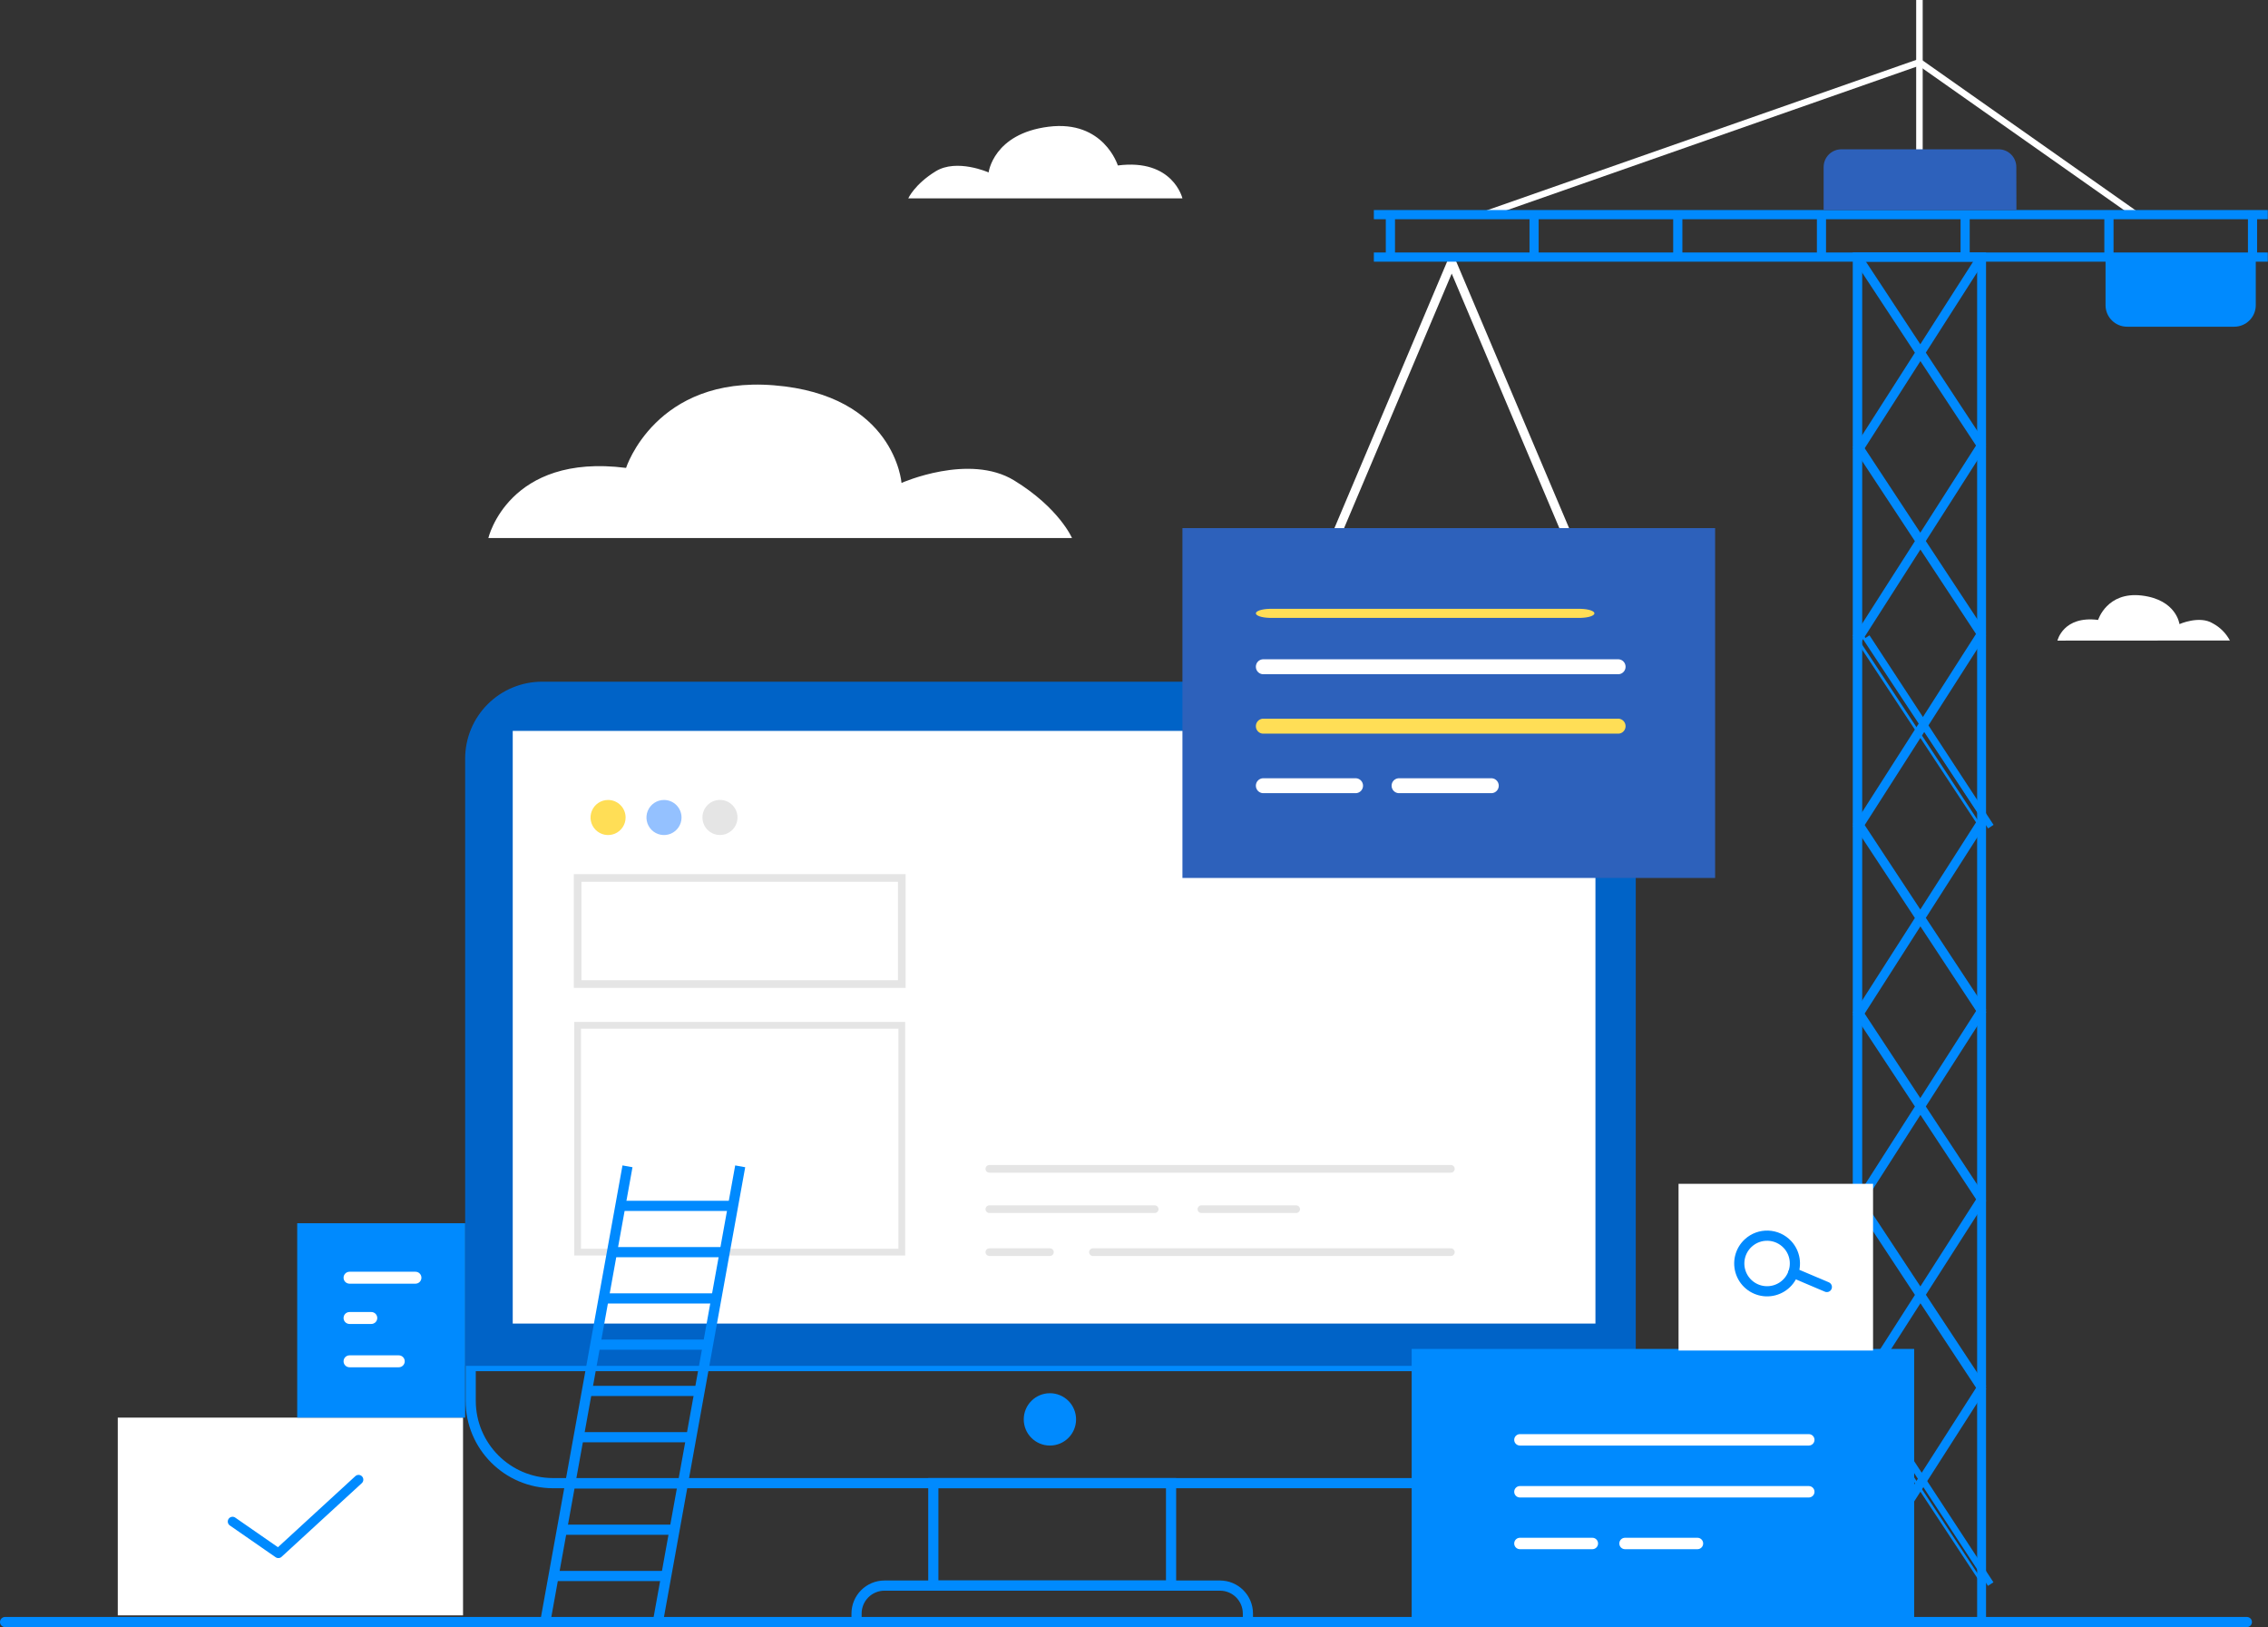 <svg id="eo9l35kv9zom1" xmlns="http://www.w3.org/2000/svg" xmlns:xlink="http://www.w3.org/1999/xlink" viewBox="0 0 397.04 284.8" shape-rendering="geometricPrecision" text-rendering="geometricPrecision" width="397.04" height="284.8"><rect x="0" y="0" width="397.04" height="284.8" fill="#333333" stroke="none"/><style><![CDATA[#eo9l35kv9zom7_to {animation: eo9l35kv9zom7_to__to 3000ms linear infinite normal forwards}@keyframes eo9l35kv9zom7_to__to { 0% {transform: translate(-0.719px,66.4px)} 53.333% {transform: translate(-0.719px,66.4px)} 100% {transform: translate(0px,0px)} }#eo9l35kv9zom7 {animation: eo9l35kv9zom7_s_o 3000ms linear infinite normal forwards}@keyframes eo9l35kv9zom7_s_o { 0% {stroke-opacity: 0} 76.667% {stroke-opacity: 0} 100% {stroke-opacity: 1} }#eo9l35kv9zom90_to {animation: eo9l35kv9zom90_to__to 3000ms linear infinite normal forwards}@keyframes eo9l35kv9zom90_to__to { 0% {transform: translate(0px,0px)} 46.667% {transform: translate(0.635px,49.185px)} 100% {transform: translate(0.635px,5.363px)} }#eo9l35kv9zom106_to {animation: eo9l35kv9zom106_to__to 3000ms linear infinite normal forwards}@keyframes eo9l35kv9zom106_to__to { 0% {transform: translate(0px,0px)} 50% {transform: translate(-25.13px,6.555px)} 100% {transform: translate(-1.13px,2.61px)} }#eo9l35kv9zom107_to {animation: eo9l35kv9zom107_to__to 3000ms linear infinite normal forwards}@keyframes eo9l35kv9zom107_to__to { 0% {transform: translate(84.67px,0.452px)} 50% {transform: translate(53.82px,-16.088px)} 100% {transform: translate(0px,0px)} }]]></style><g id="eo9l35kv9zom2"><g id="eo9l35kv9zom3"><path id="eo9l35kv9zom4" d="M82.4,239.09L285.21,239.09L285.21,245.16C285.21,248.984,283.691,252.652,280.986,255.356C278.282,258.061,274.614,259.58,270.79,259.58L96.79,259.58C88.838,259.563,82.4,253.112,82.4,245.16L82.4,239.09Z" fill="none" stroke="rgb(0,138,254)" stroke-width="1.78" stroke-miterlimit="10"/><path id="eo9l35kv9zom5" d="M94.9,119.31L272.9,119.31C280.334,119.31,286.36,125.336,286.36,132.77L286.36,239.05L81.43,239.05L81.43,132.77C81.43,129.198,82.849,125.773,85.376,123.249C87.902,120.724,91.328,119.307,94.9,119.31Z" fill="rgb(0,99,199)" stroke="none" stroke-width="1"/><rect id="eo9l35kv9zom6" width="189.54" height="103.73" rx="0" ry="0" transform="matrix(1 0 0 1 89.76 127.92)" fill="rgb(255,255,255)" stroke="none" stroke-width="1"/><g id="eo9l35kv9zom7_to" transform="translate(-0.719,66.4)"><rect id="eo9l35kv9zom7" width="90.53" height="60.048" rx="4.12" ry="0" transform="translate(173.2,137.73)" fill="none" fill-opacity="0" stroke="rgb(229,229,229)" stroke-width="1.34" stroke-opacity="0" stroke-miterlimit="10"/></g><path id="eo9l35kv9zom8" d="M188.38,248.42C188.38,250.949,186.329,253,183.8,253C181.271,253,179.22,250.949,179.22,248.42C179.22,245.891,181.271,243.84,183.8,243.84C185.015,243.84,186.18,244.323,187.039,245.181C187.897,246.04,188.38,247.205,188.38,248.42Z" fill="rgb(0,138,254)" stroke="none" stroke-width="1"/><rect id="eo9l35kv9zom9" width="56.75" height="39.7" rx="4.72" ry="0" transform="matrix(1 0 0 1 101.12 179.45)" fill="none" stroke="rgb(229,229,229)" stroke-width="1.18" stroke-miterlimit="10"/><rect id="eo9l35kv9zom10" width="56.75" height="18.57" rx="4.72" ry="0" transform="matrix(1 0 0 1 101.12 153.66)" fill="none" stroke="rgb(229,229,229)" stroke-width="1.34" stroke-miterlimit="10"/><line id="eo9l35kv9zom11" x1="173.2" y1="204.57" x2="253.99" y2="204.57" fill="none" stroke="rgb(229,229,229)" stroke-width="1.34" stroke-linecap="round" stroke-linejoin="round"/><line id="eo9l35kv9zom12" x1="173.2" y1="211.63" x2="202.14" y2="211.63" fill="none" stroke="rgb(229,229,229)" stroke-width="1.34" stroke-linecap="round" stroke-linejoin="round"/><line id="eo9l35kv9zom13" x1="210.32" y1="211.63" x2="226.91" y2="211.63" fill="none" stroke="rgb(229,229,229)" stroke-width="1.34" stroke-linecap="round" stroke-linejoin="round"/><line id="eo9l35kv9zom14" x1="173.2" y1="219.15" x2="183.8" y2="219.15" fill="none" stroke="rgb(229,229,229)" stroke-width="1.34" stroke-linecap="round" stroke-linejoin="round"/><line id="eo9l35kv9zom15" x1="191.33" y1="219.15" x2="253.99" y2="219.15" fill="none" stroke="rgb(229,229,229)" stroke-width="1.34" stroke-linecap="round" stroke-linejoin="round"/><path id="eo9l35kv9zom16" d="M109.52,143.08C109.52,144.322,108.772,145.441,107.625,145.916C106.478,146.391,105.157,146.129,104.279,145.251C103.401,144.373,103.139,143.052,103.614,141.905C104.089,140.758,105.208,140.01,106.45,140.01C108.146,140.01,109.52,141.384,109.52,143.08Z" fill="rgb(255,222,86)" stroke="none" stroke-width="1"/><path id="eo9l35kv9zom17" d="M119.31,143.08C119.31,144.322,118.562,145.441,117.415,145.916C116.268,146.391,114.947,146.129,114.069,145.251C113.191,144.373,112.929,143.052,113.404,141.905C113.879,140.758,114.998,140.01,116.24,140.01C117.936,140.01,119.31,141.384,119.31,143.08Z" fill="rgb(148,193,255)" stroke="none" stroke-width="1"/><path id="eo9l35kv9zom18" d="M129.11,143.08C129.104,144.769,127.735,146.136,126.047,146.14C124.358,146.143,122.983,144.782,122.97,143.093C122.957,141.404,124.311,140.022,126,140C126.822,139.992,127.613,140.313,128.197,140.891C128.781,141.47,129.11,142.258,129.11,143.08Z" fill="rgb(229,229,229)" stroke="none" stroke-width="1"/><rect id="eo9l35kv9zom19" width="41.62" height="17.93" rx="0" ry="0" transform="matrix(1 0 0 1 163.39 259.58)" fill="none" stroke="rgb(0,138,254)" stroke-width="1.78" stroke-miterlimit="10"/><path id="eo9l35kv9zom20" d="M154.84,277.51L213.57,277.51C216.271,277.51,218.46,279.699,218.46,282.4L218.46,283.91L149.95,283.91L149.95,282.4C149.95,281.103,150.465,279.859,151.382,278.942C152.299,278.025,153.543,277.51,154.84,277.51Z" fill="none" stroke="rgb(0,138,254)" stroke-width="1.78" stroke-miterlimit="10"/><rect id="eo9l35kv9zom21" width="1.14" height="26.7" rx="0" ry="0" transform="matrix(1 0 0 1 335.45 0)" fill="rgb(255,255,255)" stroke="none" stroke-width="1"/><polygon id="eo9l35kv9zom22" points="373.61,38.03 335.93,11.52 260.69,37.88 259.23,37.18 336.11,10.25 374.27,37.1 373.61,38.03" fill="rgb(255,255,255)" stroke="none" stroke-width="1"/><path id="eo9l35kv9zom23" d="M295.7,146.15L254.14,47.885L212.57,146.15L211.8,143.997L253.75,44.802C253.841,44.566,253.983,44.427,254.135,44.427C254.287,44.427,254.429,44.566,254.52,44.802L296.52,143.997Z" fill="rgb(255,255,255)" stroke="none" stroke-width="1"/><path id="eo9l35kv9zom24" d="M347.45,284.53L324.58,284.53L324.58,44.42L347.45,44.42ZM325.73,283.38L346.31,283.38L346.31,45.57L325.73,45.57Z" fill="rgb(0,138,254)" stroke="none" stroke-width="1"/><path id="eo9l35kv9zom25" d="M347.68,284.76L324.35,284.76L324.35,44.19L347.68,44.19ZM324.81,284.3L347.22,284.3L347.22,44.65L324.81,44.65ZM346.54,283.62L325.54,283.62L325.54,45.34L346.54,45.34ZM326,283.16L346.12,283.16L346.12,45.8L326,45.8Z" fill="rgb(0,138,254)" stroke="none" stroke-width="1"/><rect id="eo9l35kv9zom26" width="1.14" height="39.49" rx="0" ry="0" transform="matrix(0.835 -0.55 0.55 0.835 324.669 45.284)" fill="rgb(0,138,254)" stroke="none" stroke-width="1"/><path id="eo9l35kv9zom27" d="M346.34,78.6L346.21,78.41L324.36,45.24L325.7,44.36L325.83,44.55L347.68,77.72ZM325,45.37L346.47,78L347.04,77.62L325.57,45Z" fill="rgb(0,138,254)" stroke="none" stroke-width="1"/><rect id="eo9l35kv9zom28" width="40.32" height="1.14" rx="0" ry="0" transform="matrix(0.539 -0.842 0.842 0.539 324.684 78.664)" fill="rgb(0,138,254)" stroke="none" stroke-width="1"/><path id="eo9l35kv9zom29" d="M325.71,79.59L324.36,78.73L324.48,78.53L346.33,44.37L347.68,45.23ZM324.99,78.59L325.57,78.95L347,45.37L346.43,45Z" fill="rgb(0,138,254)" stroke="none" stroke-width="1"/><rect id="eo9l35kv9zom30" width="1.14" height="39.49" rx="0" ry="0" transform="matrix(0.835 -0.55 0.55 0.835 324.696 78.309)" fill="rgb(0,138,254)" stroke="none" stroke-width="1"/><path id="eo9l35kv9zom31" d="M346.34,111.58L346.21,111.39L324.36,78.22L325.7,77.34L325.83,77.53L347.68,110.7ZM325,78.35L346.47,111L347.04,110.62L325.57,78Z" fill="rgb(0,138,254)" stroke="none" stroke-width="1"/><rect id="eo9l35kv9zom32" width="40.32" height="1.14" rx="0" ry="0" transform="matrix(0.539 -0.842 0.842 0.539 324.685 111.642)" fill="rgb(0,138,254)" stroke="none" stroke-width="1"/><path id="eo9l35kv9zom33" d="M325.71,112.57L324.36,111.7L324.48,111.51L346.33,77.35L347.68,78.21L347.55,78.4ZM324.99,111.57L325.57,111.94L347,78.35L346.43,77.98Z" fill="rgb(0,138,254)" stroke="none" stroke-width="1"/><rect id="eo9l35kv9zom34" width="1.14" height="39.49" rx="0" ry="0" transform="matrix(0.84 -0.55 0.55 0.84 326.318 111.822)" fill="rgb(0,138,254)" stroke="none" stroke-width="1"/><path id="eo9l35kv9zom35" d="M346.34,144.56L324.34,111.2L325.68,110.32L325.81,110.51L347.66,143.68ZM325,111.33L346.47,143.92L347.04,143.55L325.57,111Z" fill="rgb(0,138,254)" stroke="none" stroke-width="1"/><rect id="eo9l35kv9zom36" width="40.32" height="1.14" rx="0" ry="0" transform="matrix(0.539 -0.842 0.842 0.539 324.654 144.596)" fill="rgb(0,138,254)" stroke="none" stroke-width="1"/><path id="eo9l35kv9zom37" d="M325.71,145.54L324.36,144.68L324.48,144.49L346.33,110.32L347.68,111.19ZM324.99,144.54L325.57,144.91L347,111.33L346.43,110.96Z" fill="rgb(0,138,254)" stroke="none" stroke-width="1"/><rect id="eo9l35kv9zom38" width="1.14" height="39.49" rx="0" ry="0" transform="matrix(0.835 -0.55 0.55 0.835 324.679 144.204)" fill="rgb(0,138,254)" stroke="none" stroke-width="1"/><path id="eo9l35kv9zom39" d="M346.34,177.54L346.21,177.34L324.36,144.18L325.7,143.29L347.7,176.66ZM325,144.31L346.47,176.9L347.04,176.52L325.57,143.93Z" fill="rgb(0,138,254)" stroke="none" stroke-width="1"/><rect id="eo9l35kv9zom40" width="40.32" height="1.14" rx="0" ry="0" transform="matrix(0.539 -0.842 0.842 0.539 324.659 177.569)" fill="rgb(0,138,254)" stroke="none" stroke-width="1"/><path id="eo9l35kv9zom41" d="M325.71,178.52L324.36,177.66L324.48,177.46L346.33,143.3L347.68,144.17L347.55,144.36ZM324.99,177.52L325.57,177.89L347,144.31L346.43,143.94Z" fill="rgb(0,138,254)" stroke="none" stroke-width="1"/><rect id="eo9l35kv9zom42" width="1.14" height="39.49" rx="0" ry="0" transform="matrix(0.835 -0.55 0.55 0.835 324.682 177.249)" fill="rgb(0,138,254)" stroke="none" stroke-width="1"/><path id="eo9l35kv9zom43" d="M346.34,210.51L324.34,177.15L325.68,176.27L325.81,176.46L347.66,209.63ZM325,177.28L346.47,209.88L347.04,209.5L325.57,176.91Z" fill="rgb(0,138,254)" stroke="none" stroke-width="1"/><rect id="eo9l35kv9zom44" width="40.32" height="1.14" rx="0" ry="0" transform="matrix(0.539 -0.842 0.842 0.539 324.664 210.543)" fill="rgb(0,138,254)" stroke="none" stroke-width="1"/><path id="eo9l35kv9zom45" d="M325.71,211.5L324.36,210.63L346.36,176.28L347.71,177.14L347.58,177.34ZM324.99,210.5L325.57,210.87L347,177.28L346.43,176.91Z" fill="rgb(0,138,254)" stroke="none" stroke-width="1"/><rect id="eo9l35kv9zom46" width="1.14" height="39.49" rx="0" ry="0" transform="matrix(0.835 -0.55 0.55 0.835 324.68 210.163)" fill="rgb(0,138,254)" stroke="none" stroke-width="1"/><path id="eo9l35kv9zom47" d="M346.34,243.49L346.21,243.3L324.36,210.13L325.7,209.25L347.7,242.61ZM325,210.26L346.47,242.85L347.04,242.48L325.57,209.89Z" fill="rgb(0,138,254)" stroke="none" stroke-width="1"/><rect id="eo9l35kv9zom48" width="40.32" height="1.14" rx="0" ry="0" transform="matrix(0.539 -0.842 0.842 0.539 324.675 243.553)" fill="rgb(0,138,254)" stroke="none" stroke-width="1"/><path id="eo9l35kv9zom49" d="M325.71,244.48L324.36,243.61L346.36,209.26L347.71,210.12L347.58,210.31ZM324.99,243.48L325.57,243.85L347,210.26L346.43,209.89Z" fill="rgb(0,138,254)" stroke="none" stroke-width="1"/><rect id="eo9l35kv9zom50" width="1.14" height="39.49" rx="0" ry="0" transform="matrix(0.84 -0.55 0.55 0.84 326.298 244.387)" fill="rgb(0,138,254)" stroke="none" stroke-width="1"/><path id="eo9l35kv9zom51" d="M346.34,276.47L346.21,276.28L324.36,243.11L325.7,242.23L325.83,242.42L347.68,275.59ZM325,243.24L346.47,275.83L347.04,275.46L325.57,242.86Z" fill="rgb(0,138,254)" stroke="none" stroke-width="1"/><rect id="eo9l35kv9zom52" width="40.32" height="1.14" rx="0" ry="0" transform="matrix(0.539 -0.842 0.842 0.539 324.677 276.531)" fill="rgb(0,138,254)" stroke="none" stroke-width="1"/><path id="eo9l35kv9zom53" d="M325.71,277.45L324.36,276.59L346.36,242.23L347.71,243.1L347.58,243.29ZM324.99,276.45L325.57,276.82L347,243.24L346.43,242.87Z" fill="rgb(0,138,254)" stroke="none" stroke-width="1"/><path id="eo9l35kv9zom54" d="M368.6,44.42L368.6,53.42C368.606,55.498,370.292,57.18,372.37,57.18L391.14,57.18C393.214,57.175,394.895,55.494,394.9,53.42L394.9,44.42Z" fill="rgb(0,138,254)" stroke="none" stroke-width="1"/><line id="eo9l35kv9zom55" x1="240.74" y1="37.56" x2="396.81" y2="37.56" fill="rgb(0,138,254)" stroke="none" stroke-width="1"/><rect id="eo9l35kv9zom56" width="156.07" height="1.14" rx="0" ry="0" transform="matrix(1 0 0 1 240.74 36.99)" fill="rgb(0,138,254)" stroke="none" stroke-width="1"/><path id="eo9l35kv9zom57" d="M397,38.37L240.51,38.37L240.51,36.76L397,36.76ZM241,37.91L396.58,37.91L396.58,37.22L241,37.22Z" fill="rgb(0,138,254)" stroke="none" stroke-width="1"/><line id="eo9l35kv9zom58" x1="240.74" y1="45" x2="396.81" y2="45" fill="rgb(0,138,254)" stroke="none" stroke-width="1"/><rect id="eo9l35kv9zom59" width="156.07" height="1.14" rx="0" ry="0" transform="matrix(1 0 0 1 240.74 44.42)" fill="rgb(0,138,254)" stroke="none" stroke-width="1"/><path id="eo9l35kv9zom60" d="M397,45.8L240.51,45.8L240.51,44.19L397,44.19ZM241,45.34L396.58,45.34L396.58,44.65L241,44.65Z" fill="rgb(0,138,254)" stroke="none" stroke-width="1"/><line id="eo9l35kv9zom61" x1="243.41" y1="37.56" x2="243.41" y2="45" fill="rgb(0,138,254)" stroke="none" stroke-width="1"/><rect id="eo9l35kv9zom62" width="0.46" height="7.43" rx="0" ry="0" transform="matrix(1 0 0 1 243.18 37.56)" fill="rgb(0,138,254)" stroke="none" stroke-width="1"/><rect id="eo9l35kv9zom63" width="1.14" height="7.43" rx="0" ry="0" transform="matrix(1 0 0 1 242.83 37.56)" fill="rgb(0,138,254)" stroke="none" stroke-width="1"/><path id="eo9l35kv9zom64" d="M244.21,45.22L242.6,45.22L242.6,37.33L244.21,37.33ZM243.06,44.77L243.75,44.77L243.75,37.77L243.06,37.77Z" fill="rgb(0,138,254)" stroke="none" stroke-width="1"/><line id="eo9l35kv9zom65" x1="268.56" y1="37.56" x2="268.56" y2="45" fill="rgb(0,138,254)" stroke="none" stroke-width="1"/><rect id="eo9l35kv9zom66" width="0.46" height="7.43" rx="0" ry="0" transform="matrix(1 0 0 1 268.33 37.56)" fill="rgb(0,138,254)" stroke="none" stroke-width="1"/><rect id="eo9l35kv9zom67" width="1.14" height="7.43" rx="0" ry="0" transform="matrix(1 0 0 1 267.99 37.56)" fill="rgb(0,138,254)" stroke="none" stroke-width="1"/><path id="eo9l35kv9zom68" d="M269.36,45.22L267.76,45.22L267.76,37.33L269.36,37.33ZM268.22,44.77L268.9,44.77L268.9,37.77L268.22,37.77Z" fill="rgb(0,138,254)" stroke="none" stroke-width="1"/><line id="eo9l35kv9zom69" x1="293.71" y1="37.56" x2="293.71" y2="45" fill="rgb(0,138,254)" stroke="none" stroke-width="1"/><rect id="eo9l35kv9zom70" width="0.46" height="7.43" rx="0" ry="0" transform="matrix(1 0 0 1 293.48 37.56)" fill="rgb(0,138,254)" stroke="none" stroke-width="1"/><rect id="eo9l35kv9zom71" width="1.14" height="7.43" rx="0" ry="0" transform="matrix(1 0 0 1 293.14 37.56)" fill="rgb(0,138,254)" stroke="none" stroke-width="1"/><path id="eo9l35kv9zom72" d="M294.52,45.22L292.91,45.22L292.91,37.33L294.52,37.33ZM293.37,44.77L294.06,44.77L294.06,37.77L293.37,37.77Z" fill="rgb(0,138,254)" stroke="none" stroke-width="1"/><line id="eo9l35kv9zom73" x1="318.87" y1="37.56" x2="318.87" y2="45" fill="rgb(0,138,254)" stroke="none" stroke-width="1"/><rect id="eo9l35kv9zom74" width="0.46" height="7.43" rx="0" ry="0" transform="matrix(1 0 0 1 318.64 37.56)" fill="rgb(0,138,254)" stroke="none" stroke-width="1"/><rect id="eo9l35kv9zom75" width="1.14" height="7.43" rx="0" ry="0" transform="matrix(1 0 0 1 318.3 37.56)" fill="rgb(0,138,254)" stroke="none" stroke-width="1"/><path id="eo9l35kv9zom76" d="M319.67,45.22L318.07,45.22L318.07,37.33L319.67,37.33ZM318.53,44.77L319.21,44.77L319.21,37.77L318.53,37.77Z" fill="rgb(0,138,254)" stroke="none" stroke-width="1"/><line id="eo9l35kv9zom77" x1="344.02" y1="37.56" x2="344.02" y2="45" fill="rgb(0,138,254)" stroke="none" stroke-width="1"/><rect id="eo9l35kv9zom78" width="0.46" height="7.43" rx="0" ry="0" transform="matrix(1 0 0 1 343.79 37.56)" fill="rgb(0,138,254)" stroke="none" stroke-width="1"/><rect id="eo9l35kv9zom79" width="1.14" height="7.43" rx="0" ry="0" transform="matrix(1 0 0 1 343.45 37.56)" fill="rgb(0,138,254)" stroke="none" stroke-width="1"/><path id="eo9l35kv9zom80" d="M344.82,45.22L343.22,45.22L343.22,37.33L344.82,37.33ZM343.68,44.77L344.36,44.77L344.36,37.77L343.68,37.77Z" fill="rgb(0,138,254)" stroke="none" stroke-width="1"/><line id="eo9l35kv9zom81" x1="369.17" y1="37.56" x2="369.17" y2="45" fill="rgb(0,138,254)" stroke="none" stroke-width="1"/><rect id="eo9l35kv9zom82" width="0.46" height="7.43" rx="0" ry="0" transform="matrix(1 0 0 1 368.95 37.56)" fill="rgb(0,138,254)" stroke="none" stroke-width="1"/><rect id="eo9l35kv9zom83" width="1.14" height="7.43" rx="0" ry="0" transform="matrix(1 0 0 1 368.6 37.56)" fill="rgb(0,138,254)" stroke="none" stroke-width="1"/><path id="eo9l35kv9zom84" d="M370,45.22L368.39,45.22L368.39,37.33L370,37.33ZM368.85,44.77L369.54,44.77L369.54,37.77L368.85,37.77Z" fill="rgb(0,138,254)" stroke="none" stroke-width="1"/><line id="eo9l35kv9zom85" x1="394.33" y1="37.56" x2="394.33" y2="45" fill="rgb(0,138,254)" stroke="none" stroke-width="1"/><rect id="eo9l35kv9zom86" width="0.46" height="7.43" rx="0" ry="0" transform="matrix(1 0 0 1 394.1 37.56)" fill="rgb(0,138,254)" stroke="none" stroke-width="1"/><rect id="eo9l35kv9zom87" width="1.14" height="7.43" rx="0" ry="0" transform="matrix(1 0 0 1 393.76 37.56)" fill="rgb(0,138,254)" stroke="none" stroke-width="1"/><path id="eo9l35kv9zom88" d="M395.13,45.22L393.53,45.22L393.53,37.33L395.13,37.33ZM394,44.77L394.68,44.77L394.68,37.77L394,37.77Z" fill="rgb(0,138,254)" stroke="none" stroke-width="1"/><path id="eo9l35kv9zom89" d="M353,36.76L319.25,36.76L319.25,29.23C319.25,28.408,319.577,27.619,320.158,27.038C320.739,26.457,321.528,26.13,322.35,26.13L349.88,26.13C350.702,26.13,351.491,26.457,352.072,27.038C352.653,27.619,352.98,28.408,352.98,29.23Z" fill="rgb(45,97,187)" stroke="none" stroke-width="1"/><g id="eo9l35kv9zom90_to" transform="translate(0,0)"><g id="eo9l35kv9zom90" transform="translate(0,0)"><rect id="eo9l35kv9zom91" width="93.25" height="61.23" rx="4.12" ry="0" transform="matrix(1 0 0 1 207 92.43)" fill="rgb(45,97,187)" stroke="none" stroke-width="1"/><path id="eo9l35kv9zom92" d="M261.18,138.82L244.81,138.82C244.133,138.761,243.614,138.194,243.614,137.515C243.614,136.836,244.133,136.269,244.81,136.21L261.18,136.21C261.857,136.269,262.376,136.836,262.376,137.515C262.376,138.194,261.857,138.761,261.18,138.82Z" fill="rgb(255,255,255)" stroke="none" stroke-width="1"/><path id="eo9l35kv9zom93" d="M237.42,138.82L221.05,138.82C220.373,138.761,219.854,138.194,219.854,137.515C219.854,136.836,220.373,136.269,221.05,136.21L237.42,136.21C238.097,136.269,238.616,136.836,238.616,137.515C238.616,138.194,238.097,138.761,237.42,138.82Z" fill="rgb(255,255,255)" stroke="none" stroke-width="1"/><path id="eo9l35kv9zom94" d="M283.168,128.4L221.036,128.4C220.367,128.341,219.854,127.774,219.854,127.095C219.854,126.416,220.367,125.849,221.036,125.79L283.168,125.79C283.655,125.747,284.125,125.986,284.382,126.407C284.639,126.829,284.639,127.361,284.382,127.783C284.125,128.204,283.655,128.443,283.168,128.4Z" fill="rgb(255,222,86)" stroke="none" stroke-width="1"/><path id="eo9l35kv9zom95" d="M283.168,118L221.036,118C220.367,117.941,219.854,117.374,219.854,116.695C219.854,116.016,220.367,115.449,221.036,115.39L283.168,115.39C283.655,115.347,284.125,115.586,284.382,116.007C284.639,116.429,284.639,116.961,284.382,117.383C284.125,117.804,283.655,118.043,283.168,118Z" fill="rgb(255,255,255)" stroke="none" stroke-width="1"/><path id="eo9l35kv9zom96" d="M276.762,108.139L222.217,108.139C220.88,108.103,219.854,107.76,219.854,107.349C219.854,106.939,220.88,106.596,222.217,106.56L276.762,106.56C278.099,106.596,279.125,106.939,279.125,107.349C279.125,107.76,278.099,108.103,276.762,108.139Z" fill="rgb(255,222,86)" stroke="none" stroke-width="1"/></g></g><rect id="eo9l35kv9zom97" width="87.97" height="47.56" rx="3.78" ry="0" transform="matrix(-1 0 -0 -1 335.1 283.65)" fill="rgb(0,138,254)" stroke="none" stroke-width="1"/><rect id="eo9l35kv9zom98" width="34.05" height="29.18" rx="3.95" ry="0" transform="matrix(1 0 0 1 293.85 207.19)" fill="rgb(255,255,255)" stroke="none" stroke-width="1"/><path id="eo9l35kv9zom99" d="M312.92,217.82C314.26,219.264,314.598,221.373,313.776,223.164C312.954,224.954,311.135,226.073,309.166,225.999C307.197,225.924,305.467,224.671,304.783,222.824C304.099,220.977,304.595,218.899,306.04,217.56C308.014,215.738,311.089,215.855,312.92,217.82Z" fill="none" stroke="rgb(0,138,254)" stroke-width="1.78" stroke-linecap="round" stroke-linejoin="round"/><line id="eo9l35kv9zom100" x1="313.94" y1="222.76" x2="319.81" y2="225.25" fill="none" stroke="rgb(0,138,254)" stroke-width="1.78" stroke-linecap="round" stroke-linejoin="round"/><path id="eo9l35kv9zom101" d="M316.65,253L266.08,253C265.528,253,265.08,252.552,265.08,252C265.08,251.448,265.528,251,266.08,251L316.65,251C317.202,251,317.65,251.448,317.65,252C317.65,252.552,317.202,253,316.65,253Z" fill="rgb(255,255,255)" stroke="none" stroke-width="1"/><path id="eo9l35kv9zom102" d="M316.65,262.09L266.08,262.09C265.528,262.09,265.08,261.642,265.08,261.09C265.08,260.538,265.528,260.09,266.08,260.09L316.65,260.09C317.202,260.09,317.65,260.538,317.65,261.09C317.65,261.642,317.202,262.09,316.65,262.09Z" fill="rgb(255,255,255)" stroke="none" stroke-width="1"/><path id="eo9l35kv9zom103" d="M278.76,271.14L266.08,271.14C265.528,271.14,265.08,270.692,265.08,270.14C265.08,269.588,265.528,269.14,266.08,269.14L278.76,269.14C279.312,269.14,279.76,269.588,279.76,270.14C279.76,270.692,279.312,271.14,278.76,271.14Z" fill="rgb(255,255,255)" stroke="none" stroke-width="1"/><path id="eo9l35kv9zom104" d="M297.16,271.14L284.48,271.14C283.928,271.14,283.48,270.692,283.48,270.14C283.48,269.588,283.928,269.14,284.48,269.14L297.16,269.14C297.712,269.14,298.16,269.588,298.16,270.14C298.16,270.692,297.712,271.14,297.16,271.14Z" fill="rgb(255,255,255)" stroke="none" stroke-width="1"/><path id="eo9l35kv9zom105" d="M360.18,112.12C360.18,112.12,361.18,107.72,367.3,108.5C367.3,108.5,368.85,103.5,374.94,104.23C381.03,104.96,381.54,109.23,381.54,109.23C381.54,109.23,385.04,107.67,387.37,109.1C388.646,109.78,389.69,110.824,390.37,112.1Z" fill="rgb(255,255,255)" stroke="none" stroke-width="1"/><g id="eo9l35kv9zom106_to" transform="translate(0,0)"><path id="eo9l35kv9zom106" d="M207,34.72C207,34.72,205.36,27.72,195.69,28.96C195.69,28.96,193.23,20.96,183.56,22.18C173.89,23.4,173.07,30.18,173.07,30.18C173.07,30.18,167.52,27.71,163.82,29.97C160.12,32.23,159,34.72,159,34.72Z" transform="translate(0,0)" fill="rgb(255,255,255)" stroke="none" stroke-width="1"/></g><g id="eo9l35kv9zom107_to" transform="translate(84.67,0.452)"><path id="eo9l35kv9zom107" d="M0.82,93.72C0.82,93.72,4.32,78.81,24.93,81.44C24.93,81.44,30.09,65.32,50.79,66.98C72,68.67,73.15,84.07,73.15,84.07C73.15,84.07,85,78.81,92.88,83.64C100.76,88.47,103,93.72,103,93.72Z" transform="translate(0,0)" fill="rgb(255,255,255)" stroke="none" stroke-width="1"/></g><line id="eo9l35kv9zom108" x1="0.89" y1="283.89" x2="393.34" y2="283.89" fill="none" stroke="rgb(0,138,254)" stroke-width="1.78" stroke-linecap="round" stroke-linejoin="round"/><rect id="eo9l35kv9zom109" width="60.44" height="34.61" rx="3.95" ry="0" transform="matrix(1 0 0 1 20.62 248.11)" fill="rgb(255,255,255)" stroke="none" stroke-width="1"/><polyline id="eo9l35kv9zom110" points="40.71,266.3 48.73,271.86 62.77,258.97" fill="none" stroke="rgb(0,138,254)" stroke-width="1.67" stroke-linecap="round" stroke-linejoin="round"/><rect id="eo9l35kv9zom111" width="34.02" height="29.4" rx="5.27" ry="0" transform="matrix(0 -1 1 0 52.03 248.11)" fill="rgb(0,138,254)" stroke="none" stroke-width="1"/><path id="eo9l35kv9zom112" d="M72.73,224.67L61.19,224.67C60.613,224.67,60.145,224.202,60.145,223.625C60.145,223.048,60.613,222.58,61.19,222.58L72.73,222.58C73.307,222.58,73.775,223.048,73.775,223.625C73.775,224.202,73.307,224.67,72.73,224.67Z" fill="rgb(255,255,255)" stroke="none" stroke-width="1"/><path id="eo9l35kv9zom113" d="M65,231.72L61.19,231.72C60.613,231.72,60.145,231.252,60.145,230.675C60.145,230.098,60.613,229.63,61.19,229.63L65,229.63C65.577,229.63,66.045,230.098,66.045,230.675C66.045,231.252,65.577,231.72,65,231.72Z" fill="rgb(255,255,255)" stroke="none" stroke-width="1"/><path id="eo9l35kv9zom114" d="M69.81,239.3L61.19,239.3C60.613,239.3,60.145,238.832,60.145,238.255C60.145,237.678,60.613,237.21,61.19,237.21L69.81,237.21C70.387,237.21,70.855,237.678,70.855,238.255C70.855,238.832,70.387,239.3,69.81,239.3Z" fill="rgb(255,255,255)" stroke="none" stroke-width="1"/><line id="eo9l35kv9zom115" x1="109.85" y1="204.13" x2="95.56" y2="283.29" fill="none" stroke="rgb(0,138,254)" stroke-width="1.78" stroke-miterlimit="10"/><line id="eo9l35kv9zom116" x1="129.58" y1="204.13" x2="115.28" y2="283.29" fill="none" stroke="rgb(0,138,254)" stroke-width="1.78" stroke-miterlimit="10"/><line id="eo9l35kv9zom117" x1="97.09" y1="275.83" x2="116.81" y2="275.83" fill="none" stroke="rgb(0,138,254)" stroke-width="1.78" stroke-miterlimit="10"/><line id="eo9l35kv9zom118" x1="98.51" y1="267.73" x2="118.23" y2="267.73" fill="none" stroke="rgb(0,138,254)" stroke-width="1.78" stroke-miterlimit="10"/><line id="eo9l35kv9zom119" x1="100.14" y1="259.63" x2="119.86" y2="259.63" fill="none" stroke="rgb(0,138,254)" stroke-width="1.78" stroke-miterlimit="10"/><line id="eo9l35kv9zom120" x1="101.12" y1="251.54" x2="120.85" y2="251.54" fill="none" stroke="rgb(0,138,254)" stroke-width="1.78" stroke-miterlimit="10"/><line id="eo9l35kv9zom121" x1="103.12" y1="243.44" x2="122.84" y2="243.44" fill="none" stroke="rgb(0,138,254)" stroke-width="1.78" stroke-miterlimit="10"/><line id="eo9l35kv9zom122" x1="104.61" y1="235.34" x2="124.33" y2="235.34" fill="none" stroke="rgb(0,138,254)" stroke-width="1.78" stroke-miterlimit="10"/><line id="eo9l35kv9zom123" x1="105.73" y1="227.25" x2="125.46" y2="227.25" fill="none" stroke="rgb(0,138,254)" stroke-width="1.78" stroke-miterlimit="10"/><line id="eo9l35kv9zom124" x1="107.01" y1="219.15" x2="126.73" y2="219.15" fill="none" stroke="rgb(0,138,254)" stroke-width="1.78" stroke-miterlimit="10"/><line id="eo9l35kv9zom125" x1="108.5" y1="211.05" x2="128.22" y2="211.05" fill="none" stroke="rgb(0,138,254)" stroke-width="1.78" stroke-miterlimit="10"/></g></g></svg>